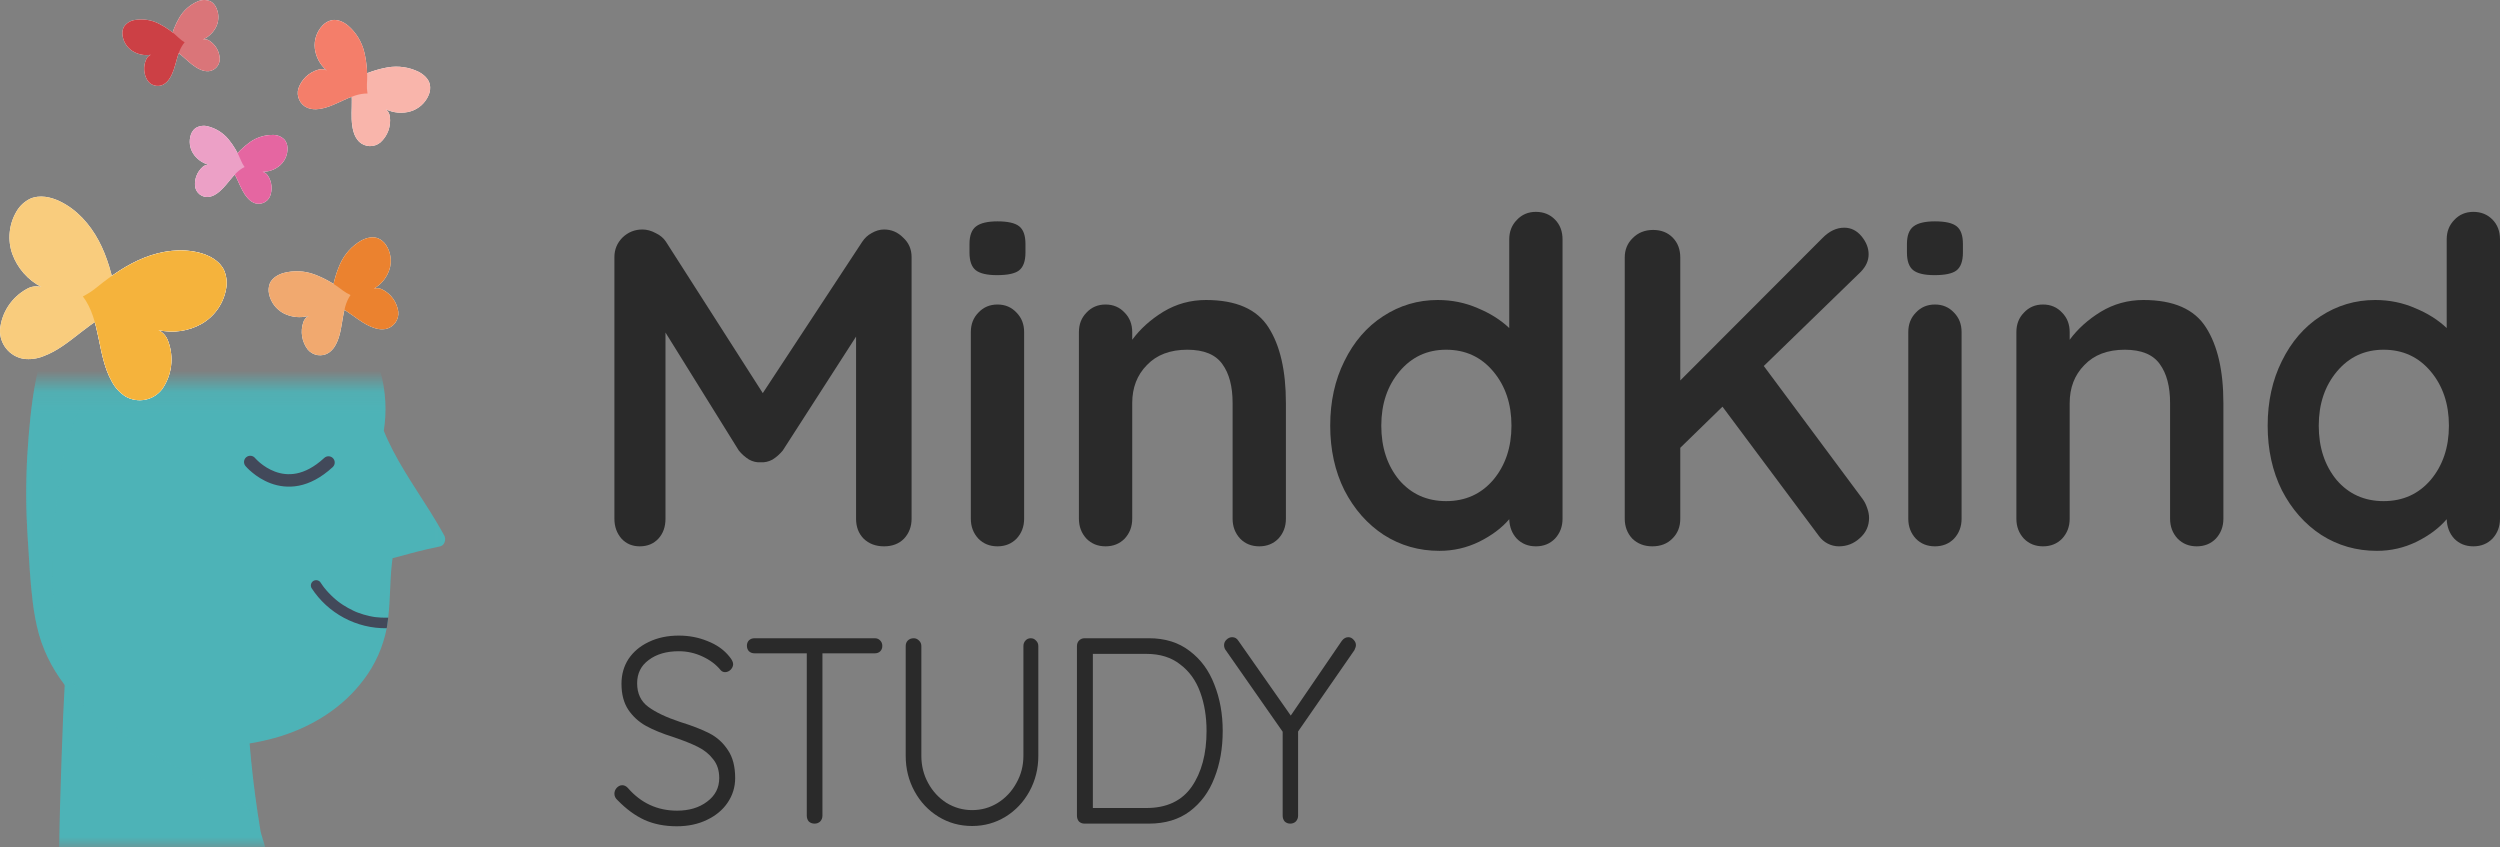 <svg width="118" height="40" viewBox="0 0 118 40" fill="none" xmlns="http://www.w3.org/2000/svg">
<rect x="0" y="0" width="118" height="40" fill="#808080" stroke="none"/>
<mask id="mask00" mask-type="alpha" maskUnits="userSpaceOnUse" x="0" y="18" width="22" height="22">
<path d="M0.061 18.088H21.973V40H0.061V18.088Z" fill="#C4C4C4"/>
</mask>
<g mask="url(#mask00)">
<path d="M2.794 39.991C2.807 38.718 2.863 37.094 2.904 35.821C2.947 34.447 3.008 33.073 3.085 31.7C3.128 30.929 3.177 30.158 3.23 29.387C3.231 29.378 3.233 29.368 3.237 29.359C3.237 29.359 3.237 29.358 3.237 29.357C3.239 29.35 3.242 29.343 3.246 29.336C3.25 29.328 3.255 29.321 3.26 29.314C3.275 29.294 3.297 29.279 3.322 29.273C3.346 29.266 3.373 29.269 3.396 29.279C3.4 29.281 3.404 29.283 3.408 29.285C3.415 29.289 3.422 29.293 3.429 29.297C3.816 29.516 4.204 29.735 4.591 29.954C5.476 30.455 6.36 30.956 7.245 31.456C8.173 31.982 9.101 32.507 10.028 33.031C10.551 33.328 11.074 33.623 11.597 33.919C11.612 33.928 11.628 33.935 11.641 33.944C11.739 34.012 11.714 34.175 11.721 34.281C11.757 34.834 11.803 35.386 11.857 35.938C11.967 37.042 12.114 38.142 12.299 39.238C12.321 39.372 12.485 39.839 12.509 39.973L2.794 39.991Z" fill="#4DB3B7"/>
<g style="mix-blend-mode:multiply" opacity="0.2">
<path d="M10.681 37.336C9.746 36.746 8.669 36.416 7.7 35.886C6.696 35.337 5.695 34.656 4.986 33.744C4.32 32.87 3.904 31.833 3.78 30.741C3.739 30.331 3.748 29.918 3.806 29.51C4.068 29.658 4.329 29.806 4.591 29.954C5.476 30.455 6.361 30.956 7.245 31.456C8.173 31.981 9.101 32.506 10.028 33.031C10.551 33.327 11.074 33.623 11.597 33.919C11.612 33.928 11.628 33.935 11.641 33.944C11.739 34.012 11.714 34.175 11.721 34.281C11.757 34.834 11.803 35.386 11.857 35.938C11.954 36.913 12.081 37.884 12.237 38.852C11.836 38.239 11.305 37.721 10.681 37.336Z" fill="#4DB3B7"/>
</g>
<path d="M20.757 25.794C20.008 25.943 19.268 26.145 18.531 26.346C18.53 26.356 18.528 26.366 18.526 26.376C18.522 26.407 18.517 26.438 18.513 26.468C18.512 26.475 18.511 26.479 18.511 26.483C18.51 26.488 18.509 26.495 18.508 26.503C18.491 26.652 18.475 26.802 18.463 26.951C18.442 27.228 18.429 27.505 18.417 27.782C18.398 28.241 18.376 28.698 18.324 29.153C18.31 29.28 18.292 29.407 18.272 29.533C18.266 29.573 18.259 29.613 18.252 29.653C18.081 30.537 17.709 31.37 17.163 32.086C16.189 33.386 14.79 34.264 13.251 34.749C11.716 35.218 10.097 35.35 8.506 35.135C7.729 35.04 6.965 34.861 6.226 34.601C5.324 34.286 4.495 33.789 3.792 33.142C3.06 32.449 2.482 31.609 2.095 30.678C1.696 29.726 1.559 28.677 1.464 27.657C1.416 27.14 1.384 26.623 1.353 26.106C1.317 25.535 1.276 24.964 1.256 24.391C1.213 23.121 1.245 21.849 1.352 20.583C1.452 19.389 1.588 18.179 1.91 17.022C2.195 15.998 2.632 14.99 3.383 14.22C4.671 12.9 6.566 12.415 8.347 12.254C9.485 12.149 10.632 12.216 11.749 12.455C12.923 12.699 14.049 13.135 15.081 13.747C16.016 14.301 16.794 15.086 17.338 16.027C17.843 16.928 18.134 17.934 18.188 18.966C18.211 19.422 18.187 19.88 18.116 20.331C18.177 20.486 18.216 20.579 18.293 20.747C18.371 20.917 18.454 21.086 18.541 21.254C18.715 21.589 18.902 21.917 19.098 22.24C19.49 22.89 19.913 23.521 20.315 24.165C20.542 24.529 20.762 24.897 20.969 25.273C21.071 25.461 20.989 25.749 20.757 25.794Z" fill="#4DB3B7"/>
<path d="M18.324 29.153C18.31 29.28 18.292 29.407 18.272 29.533C18.266 29.573 18.259 29.613 18.252 29.653C17.549 29.662 16.856 29.493 16.236 29.162C15.616 28.831 15.09 28.349 14.707 27.76C14.69 27.732 14.679 27.701 14.675 27.668C14.67 27.635 14.672 27.602 14.681 27.57C14.689 27.538 14.704 27.509 14.723 27.483C14.743 27.456 14.768 27.434 14.797 27.418C14.825 27.401 14.856 27.39 14.889 27.386C14.921 27.381 14.955 27.383 14.986 27.392C15.018 27.4 15.048 27.415 15.074 27.434C15.101 27.454 15.123 27.479 15.139 27.508C15.171 27.555 15.203 27.603 15.236 27.649C15.251 27.669 15.266 27.69 15.281 27.71C15.284 27.713 15.286 27.716 15.288 27.72C15.289 27.72 15.289 27.72 15.289 27.721L15.288 27.72C15.289 27.721 15.29 27.722 15.291 27.723C15.292 27.724 15.293 27.725 15.293 27.726C15.294 27.726 15.294 27.727 15.295 27.727C15.295 27.728 15.296 27.729 15.296 27.729L15.296 27.73V27.73C15.298 27.731 15.298 27.733 15.299 27.733L15.299 27.734L15.3 27.735C15.303 27.738 15.305 27.741 15.308 27.744C15.372 27.826 15.441 27.904 15.512 27.98C15.585 28.059 15.662 28.134 15.742 28.206C15.782 28.242 15.822 28.278 15.863 28.312C15.883 28.328 15.902 28.344 15.922 28.36C15.933 28.369 15.944 28.378 15.956 28.387C15.956 28.387 15.957 28.388 15.959 28.389H15.959C15.96 28.39 15.96 28.39 15.961 28.391L15.961 28.392H15.962L15.964 28.393L15.965 28.394L15.968 28.396L15.97 28.398L15.971 28.398C15.979 28.405 15.99 28.413 15.99 28.413C15.999 28.42 16.008 28.426 16.016 28.432C16.034 28.445 16.051 28.457 16.069 28.47C16.107 28.497 16.146 28.523 16.184 28.549C16.263 28.6 16.342 28.648 16.424 28.693C16.508 28.741 16.594 28.785 16.682 28.826C16.719 28.844 16.756 28.86 16.794 28.877H16.794C16.795 28.877 16.795 28.877 16.796 28.878C16.797 28.878 16.797 28.878 16.798 28.878C16.799 28.879 16.8 28.879 16.801 28.88C16.802 28.881 16.804 28.881 16.805 28.881C16.816 28.886 16.833 28.892 16.839 28.895C16.859 28.903 16.879 28.911 16.899 28.918C17.077 28.986 17.26 29.039 17.445 29.079C17.497 29.091 17.55 29.101 17.602 29.11C17.625 29.114 17.648 29.118 17.671 29.121C17.676 29.122 17.687 29.123 17.697 29.125C17.699 29.125 17.7 29.125 17.703 29.125L17.704 29.126H17.704C17.706 29.126 17.707 29.126 17.709 29.127C17.809 29.138 17.909 29.147 18.01 29.152C18.115 29.157 18.219 29.157 18.324 29.153Z" fill="#42495A"/>
<path fill-rule="evenodd" clip-rule="evenodd" d="M12.037 21.617C12.037 21.617 12.037 21.617 12.037 21.617C12.037 21.617 12.037 21.617 12.037 21.617L12.039 21.619C12.041 21.622 12.044 21.626 12.049 21.631C12.059 21.642 12.075 21.659 12.096 21.68C12.138 21.723 12.201 21.784 12.284 21.853C12.451 21.991 12.69 22.153 12.982 22.261C13.272 22.369 13.613 22.422 13.995 22.347C14.377 22.271 14.819 22.063 15.305 21.614C15.425 21.504 15.611 21.512 15.721 21.631C15.831 21.75 15.824 21.936 15.704 22.047C15.152 22.556 14.614 22.824 14.109 22.924C13.603 23.023 13.151 22.951 12.778 22.813C12.406 22.675 12.111 22.473 11.91 22.306C11.808 22.223 11.729 22.147 11.675 22.092C11.648 22.064 11.627 22.041 11.612 22.024C11.604 22.016 11.598 22.009 11.594 22.004L11.589 21.998L11.587 21.996L11.586 21.995L11.586 21.995C11.586 21.995 11.586 21.995 11.812 21.806L11.586 21.995C11.482 21.87 11.499 21.684 11.624 21.58C11.748 21.477 11.933 21.493 12.037 21.617Z" fill="#42495A"/>
<g style="mix-blend-mode:multiply" opacity="0.2">
<path d="M1.352 20.584C1.452 19.39 1.588 18.18 1.91 17.022C2.195 15.998 2.632 14.991 3.384 14.221C4.671 12.901 6.566 12.415 8.347 12.255C9.485 12.149 10.632 12.217 11.749 12.456C12.924 12.699 14.05 13.136 15.081 13.747C15.28 13.868 15.471 13.998 15.656 14.137C14.357 13.652 12.97 13.395 11.586 13.509C8.557 13.761 5.832 15.653 4.29 18.238C3.409 19.714 2.971 21.4 2.741 23.091C2.501 24.858 2.373 26.686 2.535 28.466C2.682 30.085 3.136 31.865 4.011 33.336C3.937 33.273 3.864 33.21 3.792 33.143C3.06 32.45 2.482 31.61 2.096 30.679C1.696 29.727 1.56 28.677 1.464 27.657C1.416 27.141 1.385 26.624 1.353 26.107C1.317 25.535 1.276 24.964 1.256 24.392C1.213 23.122 1.245 21.85 1.352 20.584Z" fill="#4DB3B7"/>
</g>
</g>
<g style="mix-blend-mode:multiply">
<path d="M18.22 11.565C18.128 11.424 17.997 11.314 17.843 11.248C17.588 11.148 17.295 11.223 17.053 11.352C16.613 11.604 16.264 11.99 16.056 12.453C15.851 12.913 15.718 13.403 15.661 13.904C15.64 14.052 15.604 14.198 15.552 14.339C16.348 14.481 16.902 15.238 17.673 15.482C17.845 15.543 18.029 15.559 18.209 15.528C18.39 15.488 18.55 15.383 18.659 15.233C18.768 15.084 18.818 14.899 18.801 14.715C18.77 14.491 18.684 14.279 18.552 14.095C18.42 13.912 18.246 13.764 18.044 13.663C17.984 13.631 17.918 13.611 17.85 13.604C17.783 13.597 17.714 13.604 17.649 13.624C17.999 13.422 18.262 13.097 18.385 12.712C18.444 12.521 18.46 12.318 18.431 12.12C18.403 11.921 18.331 11.732 18.22 11.565Z" fill="white"/>
</g>
<g style="mix-blend-mode:multiply">
<path d="M12.697 13.869C12.661 13.705 12.675 13.534 12.736 13.378C12.845 13.127 13.104 12.971 13.366 12.89C13.855 12.755 14.375 12.778 14.85 12.956C15.321 13.135 15.763 13.384 16.159 13.696C16.279 13.786 16.409 13.863 16.545 13.925C16.086 14.591 16.234 15.517 15.865 16.236C15.787 16.401 15.669 16.544 15.521 16.649C15.365 16.75 15.178 16.789 14.995 16.762C14.812 16.734 14.645 16.64 14.526 16.498C14.389 16.319 14.298 16.108 14.261 15.886C14.224 15.663 14.241 15.434 14.312 15.22C14.331 15.155 14.363 15.094 14.406 15.041C14.448 14.988 14.501 14.944 14.561 14.912C14.171 15.018 13.756 14.976 13.396 14.793C13.218 14.7 13.063 14.569 12.942 14.41C12.822 14.25 12.738 14.065 12.697 13.869Z" fill="white"/>
</g>
<g style="mix-blend-mode:multiply">
<path d="M18.22 11.565C18.128 11.424 17.997 11.314 17.843 11.248C17.588 11.148 17.295 11.223 17.053 11.352C16.613 11.604 16.264 11.99 16.056 12.453C15.851 12.913 15.718 13.403 15.661 13.904C15.64 14.052 15.604 14.198 15.552 14.339C16.348 14.481 16.902 15.238 17.673 15.482C17.845 15.543 18.029 15.559 18.209 15.528C18.39 15.488 18.55 15.383 18.659 15.233C18.768 15.084 18.818 14.899 18.801 14.715C18.77 14.491 18.684 14.279 18.552 14.095C18.42 13.912 18.246 13.764 18.044 13.663C17.984 13.631 17.918 13.611 17.85 13.604C17.783 13.597 17.714 13.604 17.649 13.624C17.999 13.422 18.262 13.097 18.385 12.712C18.444 12.521 18.46 12.318 18.431 12.12C18.403 11.921 18.331 11.732 18.22 11.565Z" fill="#EB822F"/>
</g>
<g style="mix-blend-mode:multiply">
<path d="M12.697 13.869C12.661 13.705 12.675 13.534 12.736 13.378C12.845 13.127 13.104 12.971 13.366 12.89C13.855 12.755 14.375 12.778 14.85 12.956C15.321 13.135 15.763 13.384 16.159 13.696C16.279 13.786 16.409 13.863 16.545 13.925C16.086 14.591 16.234 15.517 15.865 16.236C15.787 16.401 15.669 16.544 15.521 16.649C15.365 16.75 15.178 16.789 14.995 16.762C14.812 16.734 14.645 16.64 14.526 16.498C14.389 16.319 14.298 16.108 14.261 15.886C14.224 15.663 14.241 15.434 14.312 15.22C14.331 15.155 14.363 15.094 14.406 15.041C14.448 14.988 14.501 14.944 14.561 14.912C14.171 15.018 13.756 14.976 13.396 14.793C13.218 14.7 13.063 14.569 12.942 14.41C12.822 14.25 12.738 14.065 12.697 13.869Z" fill="#F1A96F"/>
</g>
<g style="mix-blend-mode:multiply">
<path d="M20.237 4.475C20.302 4.321 20.32 4.151 20.288 3.986C20.228 3.718 20.001 3.518 19.759 3.39C19.303 3.167 18.788 3.094 18.289 3.182C17.792 3.271 17.312 3.434 16.865 3.668C16.731 3.734 16.59 3.786 16.444 3.822C16.773 4.561 16.457 5.444 16.686 6.219C16.733 6.396 16.823 6.557 16.949 6.688C17.084 6.816 17.26 6.889 17.445 6.896C17.63 6.902 17.811 6.84 17.954 6.723C18.122 6.572 18.25 6.382 18.328 6.17C18.406 5.958 18.43 5.73 18.4 5.506C18.394 5.438 18.373 5.373 18.341 5.313C18.309 5.253 18.265 5.2 18.212 5.157C18.576 5.334 18.992 5.369 19.379 5.255C19.571 5.197 19.747 5.097 19.896 4.962C20.044 4.827 20.16 4.661 20.237 4.475Z" fill="white"/>
</g>
<g style="mix-blend-mode:multiply">
<path d="M15.232 1.194C15.348 1.073 15.497 0.988 15.661 0.952C15.93 0.901 16.204 1.028 16.418 1.2C16.805 1.529 17.076 1.972 17.195 2.465C17.312 2.956 17.353 3.461 17.317 3.964C17.31 4.114 17.319 4.264 17.344 4.412C16.535 4.405 15.851 5.047 15.048 5.145C14.868 5.173 14.684 5.155 14.513 5.091C14.343 5.018 14.205 4.886 14.126 4.719C14.046 4.552 14.03 4.361 14.081 4.183C14.153 3.969 14.276 3.776 14.439 3.62C14.603 3.464 14.802 3.351 15.019 3.289C15.084 3.268 15.152 3.261 15.22 3.266C15.288 3.272 15.354 3.291 15.414 3.323C15.107 3.06 14.909 2.692 14.859 2.291C14.836 2.092 14.858 1.89 14.922 1.701C14.987 1.511 15.093 1.338 15.232 1.194Z" fill="white"/>
</g>
<g style="mix-blend-mode:multiply">
<path d="M20.239 4.476C20.304 4.322 20.322 4.152 20.29 3.987C20.23 3.72 20.003 3.519 19.761 3.391C19.305 3.168 18.79 3.095 18.291 3.183C17.794 3.272 17.314 3.435 16.867 3.669C16.733 3.735 16.592 3.787 16.446 3.823C16.775 4.562 16.459 5.445 16.689 6.22C16.735 6.397 16.825 6.558 16.951 6.69C17.086 6.817 17.262 6.89 17.448 6.897C17.633 6.903 17.814 6.842 17.956 6.724C18.124 6.573 18.252 6.383 18.33 6.171C18.408 5.959 18.433 5.731 18.402 5.507C18.396 5.439 18.375 5.374 18.343 5.314C18.311 5.254 18.267 5.201 18.214 5.158C18.578 5.335 18.994 5.37 19.381 5.256C19.573 5.198 19.75 5.098 19.898 4.963C20.046 4.828 20.163 4.662 20.239 4.476Z" fill="#F9B5AB"/>
</g>
<g style="mix-blend-mode:multiply">
<path d="M15.234 1.195C15.35 1.074 15.499 0.989 15.663 0.953C15.932 0.902 16.206 1.029 16.421 1.201C16.807 1.53 17.079 1.973 17.197 2.466C17.314 2.957 17.355 3.462 17.319 3.965C17.312 4.115 17.321 4.265 17.346 4.413C16.537 4.406 15.853 5.048 15.051 5.146C14.87 5.174 14.686 5.156 14.515 5.092C14.345 5.019 14.207 4.887 14.128 4.72C14.048 4.553 14.032 4.362 14.083 4.184C14.155 3.97 14.278 3.777 14.442 3.621C14.605 3.465 14.804 3.352 15.021 3.29C15.086 3.269 15.154 3.262 15.222 3.267C15.29 3.273 15.356 3.292 15.416 3.324C15.109 3.061 14.911 2.693 14.861 2.292C14.838 2.093 14.86 1.891 14.924 1.702C14.989 1.512 15.095 1.339 15.234 1.195Z" fill="#F47E6A"/>
</g>
<g style="mix-blend-mode:multiply">
<path d="M13.569 6.961C13.563 6.832 13.518 6.709 13.441 6.605C13.369 6.528 13.281 6.467 13.184 6.426C13.086 6.386 12.981 6.366 12.876 6.369C12.486 6.367 12.105 6.489 11.788 6.716C11.474 6.944 11.197 7.217 10.965 7.528C10.894 7.619 10.814 7.702 10.725 7.776C11.2 8.178 11.275 8.894 11.694 9.355C11.784 9.461 11.901 9.543 12.033 9.592C12.168 9.635 12.315 9.627 12.445 9.569C12.575 9.512 12.68 9.409 12.74 9.28C12.805 9.119 12.831 8.945 12.814 8.772C12.797 8.599 12.738 8.433 12.642 8.288C12.615 8.244 12.579 8.205 12.537 8.174C12.494 8.144 12.446 8.122 12.395 8.11C12.706 8.111 13.006 7.996 13.236 7.788C13.349 7.683 13.438 7.555 13.496 7.412C13.553 7.269 13.578 7.115 13.569 6.961Z" fill="white"/>
</g>
<g style="mix-blend-mode:multiply">
<path d="M9.008 6.361C9.048 6.238 9.123 6.13 9.224 6.05C9.313 5.994 9.414 5.958 9.519 5.944C9.623 5.93 9.73 5.938 9.831 5.969C10.209 6.068 10.545 6.283 10.792 6.585C11.036 6.886 11.234 7.222 11.377 7.583C11.422 7.689 11.478 7.79 11.545 7.884C10.983 8.149 10.724 8.822 10.201 9.158C10.085 9.238 9.952 9.286 9.812 9.3C9.67 9.306 9.53 9.26 9.419 9.171C9.308 9.082 9.234 8.955 9.21 8.815C9.188 8.643 9.208 8.468 9.27 8.306C9.331 8.143 9.431 7.998 9.56 7.883C9.598 7.847 9.643 7.819 9.692 7.8C9.741 7.781 9.793 7.773 9.845 7.774C9.545 7.695 9.285 7.506 9.116 7.246C9.034 7.115 8.981 6.968 8.963 6.815C8.944 6.662 8.96 6.507 9.008 6.361Z" fill="white"/>
</g>
<g style="mix-blend-mode:multiply">
<path d="M13.569 6.961C13.563 6.832 13.518 6.709 13.441 6.605C13.369 6.528 13.281 6.467 13.184 6.426C13.086 6.386 12.981 6.366 12.876 6.369C12.486 6.367 12.105 6.489 11.788 6.716C11.474 6.944 11.197 7.217 10.965 7.528C10.894 7.619 10.814 7.702 10.725 7.776C11.2 8.178 11.275 8.894 11.694 9.355C11.784 9.461 11.901 9.543 12.033 9.592C12.168 9.635 12.315 9.627 12.445 9.569C12.575 9.512 12.68 9.409 12.74 9.28C12.805 9.119 12.831 8.945 12.814 8.772C12.797 8.599 12.738 8.433 12.642 8.288C12.615 8.244 12.579 8.205 12.537 8.174C12.494 8.144 12.446 8.122 12.395 8.11C12.706 8.111 13.006 7.996 13.236 7.788C13.349 7.683 13.438 7.555 13.496 7.412C13.553 7.269 13.578 7.115 13.569 6.961Z" fill="#E566A1"/>
</g>
<g style="mix-blend-mode:multiply">
<path d="M9.008 6.361C9.048 6.238 9.123 6.13 9.224 6.05C9.313 5.994 9.414 5.958 9.519 5.944C9.623 5.93 9.73 5.938 9.831 5.969C10.209 6.068 10.545 6.283 10.792 6.585C11.036 6.886 11.234 7.222 11.377 7.583C11.422 7.689 11.478 7.79 11.545 7.884C10.983 8.149 10.724 8.822 10.201 9.158C10.085 9.238 9.952 9.286 9.812 9.3C9.67 9.306 9.53 9.26 9.419 9.171C9.308 9.082 9.234 8.955 9.21 8.815C9.188 8.643 9.208 8.468 9.27 8.306C9.331 8.143 9.431 7.998 9.56 7.883C9.598 7.847 9.643 7.819 9.692 7.8C9.741 7.781 9.793 7.773 9.845 7.774C9.545 7.695 9.285 7.506 9.116 7.246C9.034 7.115 8.981 6.968 8.963 6.815C8.944 6.662 8.96 6.507 9.008 6.361Z" fill="#ECA0C6"/>
</g>
<path d="M10.192 0.333C10.134 0.218 10.043 0.122 9.931 0.059C9.833 0.018 9.728 -0.002 9.623 0C9.517 0.003 9.413 0.027 9.318 0.073C8.96 0.229 8.662 0.495 8.465 0.831C8.27 1.166 8.127 1.529 8.041 1.907C8.014 2.019 7.974 2.128 7.922 2.231C8.519 2.406 8.879 3.03 9.448 3.281C9.574 3.342 9.714 3.369 9.854 3.361C9.996 3.345 10.126 3.278 10.222 3.173C10.318 3.067 10.372 2.931 10.374 2.788C10.369 2.615 10.321 2.445 10.236 2.294C10.15 2.143 10.029 2.016 9.883 1.922C9.84 1.892 9.791 1.871 9.74 1.86C9.689 1.85 9.636 1.849 9.584 1.859C9.869 1.734 10.096 1.507 10.223 1.223C10.284 1.082 10.312 0.929 10.307 0.775C10.302 0.621 10.262 0.47 10.192 0.333Z" fill="white"/>
<path d="M5.779 1.634C5.766 1.506 5.79 1.377 5.85 1.263C5.909 1.175 5.987 1.101 6.077 1.046C6.167 0.991 6.268 0.955 6.372 0.942C6.757 0.879 7.152 0.94 7.5 1.116C7.846 1.291 8.163 1.519 8.44 1.79C8.524 1.869 8.616 1.938 8.716 1.997C8.309 2.468 8.345 3.188 8.004 3.707C7.931 3.827 7.828 3.925 7.706 3.994C7.579 4.058 7.433 4.073 7.295 4.036C7.157 4 7.038 3.914 6.959 3.796C6.869 3.647 6.817 3.479 6.807 3.306C6.797 3.132 6.829 2.959 6.901 2.801C6.921 2.753 6.951 2.709 6.988 2.672C7.025 2.635 7.069 2.606 7.117 2.586C6.811 2.636 6.497 2.569 6.237 2.399C6.109 2.313 6.001 2.2 5.922 2.068C5.843 1.936 5.794 1.788 5.779 1.634Z" fill="white"/>
<g style="mix-blend-mode:multiply">
<path d="M10.192 0.333C10.134 0.218 10.043 0.122 9.931 0.059C9.833 0.018 9.728 -0.002 9.623 0C9.517 0.003 9.413 0.027 9.318 0.073C8.96 0.229 8.662 0.495 8.465 0.831C8.27 1.166 8.127 1.529 8.041 1.907C8.014 2.019 7.974 2.128 7.922 2.231C8.519 2.406 8.879 3.03 9.448 3.281C9.574 3.342 9.714 3.369 9.854 3.361C9.996 3.345 10.126 3.278 10.222 3.173C10.318 3.067 10.372 2.931 10.374 2.788C10.369 2.615 10.321 2.445 10.236 2.294C10.15 2.143 10.029 2.016 9.883 1.922C9.84 1.892 9.791 1.871 9.74 1.86C9.689 1.85 9.636 1.849 9.584 1.859C9.869 1.734 10.096 1.507 10.223 1.223C10.284 1.082 10.312 0.929 10.307 0.775C10.302 0.621 10.262 0.47 10.192 0.333Z" fill="#DA7579"/>
</g>
<g style="mix-blend-mode:multiply">
<path d="M5.779 1.634C5.766 1.506 5.79 1.377 5.85 1.263C5.909 1.175 5.987 1.101 6.077 1.046C6.167 0.991 6.268 0.955 6.372 0.942C6.757 0.879 7.152 0.94 7.5 1.116C7.846 1.291 8.163 1.519 8.44 1.79C8.524 1.869 8.616 1.938 8.716 1.997C8.309 2.468 8.345 3.188 8.004 3.707C7.931 3.827 7.828 3.925 7.706 3.994C7.579 4.058 7.433 4.073 7.295 4.036C7.157 4 7.038 3.914 6.959 3.796C6.869 3.647 6.817 3.479 6.807 3.306C6.797 3.132 6.829 2.959 6.901 2.801C6.921 2.753 6.951 2.709 6.988 2.672C7.025 2.635 7.069 2.606 7.117 2.586C6.811 2.636 6.497 2.569 6.237 2.399C6.109 2.313 6.001 2.2 5.922 2.068C5.843 1.936 5.794 1.788 5.779 1.634Z" fill="#CC4045"/>
</g>
<g style="mix-blend-mode:multiply">
<path d="M10.675 13.605C10.725 13.314 10.688 13.015 10.569 12.745C10.358 12.31 9.891 12.056 9.424 11.933C8.567 11.707 7.643 11.834 6.819 12.16C5.995 12.486 5.259 13 4.571 13.559C4.367 13.726 4.145 13.871 3.909 13.99C4.767 15.127 4.575 16.767 5.277 18.006C5.426 18.29 5.646 18.531 5.915 18.707C6.196 18.871 6.528 18.927 6.848 18.865C7.168 18.802 7.454 18.625 7.652 18.366C7.88 18.04 8.024 17.664 8.073 17.269C8.122 16.875 8.074 16.474 7.934 16.102C7.895 15.989 7.835 15.884 7.756 15.794C7.676 15.704 7.58 15.631 7.472 15.579C8.166 15.737 8.894 15.632 9.514 15.283C9.819 15.107 10.082 14.865 10.283 14.575C10.483 14.284 10.617 13.953 10.675 13.605Z" fill="white"/>
</g>
<path d="M0.789 9.965C0.94 9.711 1.162 9.507 1.428 9.379C1.87 9.185 2.391 9.294 2.826 9.503C3.625 9.887 4.245 10.583 4.661 11.365C5.077 12.148 5.304 13.017 5.465 13.888C5.512 14.148 5.587 14.402 5.689 14.646C4.299 14.955 3.381 16.328 2.043 16.815C1.745 16.935 1.422 16.976 1.104 16.935C0.783 16.878 0.494 16.706 0.291 16.45C0.088 16.195 -0.015 15.875 0.002 15.549C0.04 15.153 0.174 14.773 0.393 14.441C0.611 14.109 0.908 13.835 1.256 13.643C1.359 13.582 1.473 13.541 1.591 13.524C1.71 13.507 1.831 13.514 1.947 13.544C1.316 13.215 0.83 12.663 0.584 11.995C0.466 11.663 0.423 11.308 0.459 10.957C0.494 10.606 0.607 10.267 0.789 9.965Z" fill="white"/>
<path d="M10.677 13.606C10.727 13.315 10.691 13.016 10.571 12.746C10.36 12.311 9.893 12.057 9.426 11.934C8.569 11.708 7.646 11.835 6.822 12.161C5.997 12.487 5.261 13.001 4.573 13.559C4.369 13.727 4.147 13.872 3.912 13.991C4.769 15.128 4.577 16.768 5.279 18.007C5.429 18.291 5.648 18.532 5.917 18.708C6.198 18.872 6.53 18.928 6.85 18.866C7.17 18.803 7.456 18.626 7.654 18.367C7.882 18.041 8.026 17.665 8.075 17.27C8.124 16.876 8.077 16.475 7.936 16.103C7.898 15.99 7.837 15.885 7.758 15.795C7.679 15.705 7.582 15.632 7.475 15.58C8.168 15.738 8.896 15.633 9.516 15.284C9.822 15.108 10.084 14.866 10.285 14.575C10.486 14.285 10.62 13.954 10.677 13.606Z" fill="white"/>
<g style="mix-blend-mode:multiply">
<path d="M0.789 9.965C0.94 9.711 1.162 9.507 1.428 9.379C1.87 9.185 2.391 9.294 2.826 9.503C3.625 9.887 4.245 10.583 4.661 11.365C5.077 12.148 5.304 13.017 5.465 13.888C5.512 14.148 5.587 14.402 5.689 14.646C4.299 14.955 3.381 16.328 2.043 16.815C1.745 16.935 1.422 16.976 1.104 16.935C0.783 16.878 0.494 16.706 0.291 16.45C0.088 16.195 -0.015 15.875 0.002 15.549C0.04 15.153 0.174 14.773 0.393 14.441C0.611 14.109 0.908 13.835 1.256 13.643C1.359 13.582 1.473 13.541 1.591 13.524C1.71 13.507 1.831 13.514 1.947 13.544C1.316 13.215 0.83 12.663 0.584 11.995C0.466 11.663 0.423 11.308 0.459 10.957C0.494 10.606 0.607 10.267 0.789 9.965Z" fill="#F9CC7D"/>
</g>
<g style="mix-blend-mode:multiply">
<path d="M10.677 13.606C10.727 13.315 10.691 13.016 10.571 12.746C10.36 12.311 9.893 12.057 9.426 11.934C8.569 11.708 7.646 11.835 6.822 12.161C5.997 12.487 5.261 13.001 4.573 13.559C4.369 13.727 4.147 13.872 3.912 13.991C4.769 15.128 4.577 16.768 5.279 18.007C5.429 18.291 5.648 18.532 5.917 18.708C6.198 18.872 6.53 18.928 6.85 18.866C7.17 18.803 7.456 18.626 7.654 18.367C7.882 18.041 8.026 17.665 8.075 17.27C8.124 16.876 8.077 16.475 7.936 16.103C7.898 15.99 7.837 15.885 7.758 15.795C7.679 15.705 7.582 15.632 7.475 15.58C8.168 15.738 8.896 15.633 9.516 15.284C9.822 15.108 10.084 14.866 10.285 14.575C10.486 14.285 10.62 13.954 10.677 13.606Z" fill="#F5B33C"/>
</g>
<path d="M41.727 10.832C42.077 10.832 42.377 10.96 42.629 11.216C42.894 11.458 43.027 11.764 43.027 12.133V24.485C43.027 24.855 42.908 25.168 42.671 25.424C42.433 25.666 42.118 25.787 41.727 25.787C41.336 25.787 41.014 25.666 40.763 25.424C40.525 25.182 40.406 24.869 40.406 24.485V15.888L36.947 21.264C36.807 21.435 36.646 21.577 36.464 21.691C36.283 21.79 36.094 21.833 35.898 21.819C35.717 21.833 35.535 21.79 35.353 21.691C35.171 21.577 35.011 21.435 34.871 21.264L31.411 15.696V24.485C31.411 24.869 31.299 25.182 31.076 25.424C30.852 25.666 30.559 25.787 30.195 25.787C29.846 25.787 29.559 25.666 29.335 25.424C29.112 25.168 29 24.855 29 24.485V12.133C29 11.778 29.126 11.472 29.377 11.216C29.643 10.96 29.957 10.832 30.321 10.832C30.531 10.832 30.74 10.889 30.95 11.003C31.16 11.102 31.32 11.237 31.432 11.408L36.003 18.555L40.7 11.408C40.812 11.237 40.958 11.102 41.14 11.003C41.336 10.889 41.531 10.832 41.727 10.832Z" fill="#2A2A2A"/>
<path d="M48.339 24.485C48.339 24.855 48.22 25.168 47.982 25.424C47.745 25.666 47.444 25.787 47.081 25.787C46.717 25.787 46.417 25.666 46.179 25.424C45.942 25.168 45.823 24.855 45.823 24.485V15.675C45.823 15.305 45.942 14.999 46.179 14.757C46.417 14.501 46.717 14.373 47.081 14.373C47.444 14.373 47.745 14.501 47.982 14.757C48.22 14.999 48.339 15.305 48.339 15.675V24.485ZM47.06 12.987C46.585 12.987 46.249 12.908 46.053 12.752C45.858 12.596 45.76 12.318 45.76 11.92V11.515C45.76 11.116 45.865 10.839 46.074 10.683C46.284 10.526 46.62 10.448 47.081 10.448C47.57 10.448 47.913 10.526 48.108 10.683C48.304 10.839 48.402 11.116 48.402 11.515V11.92C48.402 12.332 48.297 12.617 48.087 12.773C47.892 12.916 47.549 12.987 47.06 12.987Z" fill="#2A2A2A"/>
<path d="M56.921 14.16C58.347 14.16 59.333 14.594 59.878 15.461C60.423 16.315 60.695 17.502 60.695 19.024V24.485C60.695 24.855 60.577 25.168 60.339 25.424C60.101 25.666 59.801 25.787 59.437 25.787C59.074 25.787 58.773 25.666 58.536 25.424C58.298 25.168 58.179 24.855 58.179 24.485V19.024C58.179 18.242 58.019 17.63 57.697 17.189C57.376 16.734 56.824 16.507 56.041 16.507C55.23 16.507 54.594 16.748 54.133 17.232C53.671 17.701 53.441 18.299 53.441 19.024V24.485C53.441 24.855 53.322 25.168 53.084 25.424C52.847 25.666 52.546 25.787 52.183 25.787C51.819 25.787 51.519 25.666 51.281 25.424C51.044 25.168 50.925 24.855 50.925 24.485V15.675C50.925 15.305 51.044 14.999 51.281 14.757C51.519 14.501 51.819 14.373 52.183 14.373C52.546 14.373 52.847 14.501 53.084 14.757C53.322 14.999 53.441 15.305 53.441 15.675V16.037C53.818 15.525 54.307 15.084 54.908 14.715C55.523 14.345 56.194 14.16 56.921 14.16Z" fill="#2A2A2A"/>
<path d="M72.494 10C72.857 10 73.158 10.121 73.395 10.363C73.633 10.604 73.752 10.917 73.752 11.301V24.485C73.752 24.855 73.633 25.168 73.395 25.424C73.158 25.666 72.857 25.787 72.494 25.787C72.13 25.787 71.83 25.666 71.592 25.424C71.368 25.182 71.25 24.876 71.236 24.507C70.886 24.919 70.411 25.275 69.81 25.573C69.223 25.858 68.601 26 67.944 26C66.979 26 66.106 25.751 65.323 25.253C64.54 24.741 63.918 24.037 63.457 23.141C63.01 22.245 62.786 21.228 62.786 20.091C62.786 18.953 63.01 17.936 63.457 17.04C63.904 16.13 64.512 15.426 65.281 14.928C66.064 14.416 66.923 14.16 67.86 14.16C68.531 14.16 69.16 14.288 69.747 14.544C70.334 14.786 70.83 15.099 71.236 15.483V11.301C71.236 10.932 71.355 10.626 71.592 10.384C71.83 10.128 72.13 10 72.494 10ZM68.258 23.653C69.167 23.653 69.908 23.319 70.481 22.651C71.054 21.968 71.341 21.115 71.341 20.091C71.341 19.067 71.054 18.213 70.481 17.531C69.908 16.848 69.167 16.507 68.258 16.507C67.364 16.507 66.63 16.848 66.057 17.531C65.484 18.213 65.197 19.067 65.197 20.091C65.197 21.115 65.477 21.968 66.036 22.651C66.609 23.319 67.35 23.653 68.258 23.653Z" fill="#2A2A2A"/>
<path d="M87.927 23.568C88.01 23.682 88.08 23.824 88.136 23.995C88.192 24.151 88.22 24.3 88.22 24.443C88.22 24.827 88.073 25.147 87.78 25.403C87.5 25.659 87.172 25.787 86.794 25.787C86.613 25.787 86.438 25.744 86.27 25.659C86.103 25.573 85.963 25.452 85.851 25.296L81.301 19.195L79.309 21.136V24.485C79.309 24.869 79.183 25.182 78.932 25.424C78.694 25.666 78.379 25.787 77.988 25.787C77.611 25.787 77.296 25.666 77.045 25.424C76.807 25.168 76.688 24.855 76.688 24.485V12.155C76.688 11.785 76.814 11.479 77.066 11.237C77.317 10.981 77.639 10.853 78.03 10.853C78.407 10.853 78.715 10.974 78.953 11.216C79.19 11.458 79.309 11.771 79.309 12.155V17.957L86.019 11.237C86.34 10.91 86.683 10.747 87.046 10.747C87.368 10.747 87.64 10.882 87.864 11.152C88.087 11.422 88.199 11.707 88.199 12.005C88.199 12.304 88.073 12.581 87.822 12.837L83.251 17.275L87.927 23.568Z" fill="#2A2A2A"/>
<path d="M92.587 24.485C92.587 24.855 92.468 25.168 92.231 25.424C91.993 25.666 91.692 25.787 91.329 25.787C90.966 25.787 90.665 25.666 90.427 25.424C90.19 25.168 90.071 24.855 90.071 24.485V15.675C90.071 15.305 90.19 14.999 90.427 14.757C90.665 14.501 90.966 14.373 91.329 14.373C91.692 14.373 91.993 14.501 92.231 14.757C92.468 14.999 92.587 15.305 92.587 15.675V24.485ZM91.308 12.987C90.833 12.987 90.497 12.908 90.302 12.752C90.106 12.596 90.008 12.318 90.008 11.92V11.515C90.008 11.116 90.113 10.839 90.323 10.683C90.532 10.526 90.868 10.448 91.329 10.448C91.818 10.448 92.161 10.526 92.356 10.683C92.552 10.839 92.65 11.116 92.65 11.515V11.92C92.65 12.332 92.545 12.617 92.335 12.773C92.14 12.916 91.797 12.987 91.308 12.987Z" fill="#2A2A2A"/>
<path d="M101.17 14.16C102.595 14.16 103.581 14.594 104.126 15.461C104.671 16.315 104.944 17.502 104.944 19.024V24.485C104.944 24.855 104.825 25.168 104.587 25.424C104.35 25.666 104.049 25.787 103.686 25.787C103.322 25.787 103.022 25.666 102.784 25.424C102.546 25.168 102.428 24.855 102.428 24.485V19.024C102.428 18.242 102.267 17.63 101.945 17.189C101.624 16.734 101.072 16.507 100.289 16.507C99.478 16.507 98.842 16.748 98.381 17.232C97.92 17.701 97.689 18.299 97.689 19.024V24.485C97.689 24.855 97.57 25.168 97.332 25.424C97.095 25.666 96.794 25.787 96.431 25.787C96.067 25.787 95.767 25.666 95.529 25.424C95.292 25.168 95.173 24.855 95.173 24.485V15.675C95.173 15.305 95.292 14.999 95.529 14.757C95.767 14.501 96.067 14.373 96.431 14.373C96.794 14.373 97.095 14.501 97.332 14.757C97.57 14.999 97.689 15.305 97.689 15.675V16.037C98.066 15.525 98.556 15.084 99.157 14.715C99.772 14.345 100.443 14.16 101.17 14.16Z" fill="#2A2A2A"/>
<path d="M116.742 10C117.105 10 117.406 10.121 117.644 10.363C117.881 10.604 118 10.917 118 11.301V24.485C118 24.855 117.881 25.168 117.644 25.424C117.406 25.666 117.105 25.787 116.742 25.787C116.379 25.787 116.078 25.666 115.84 25.424C115.617 25.182 115.498 24.876 115.484 24.507C115.134 24.919 114.659 25.275 114.058 25.573C113.471 25.858 112.849 26 112.192 26C111.228 26 110.354 25.751 109.571 25.253C108.788 24.741 108.166 24.037 107.705 23.141C107.258 22.245 107.034 21.228 107.034 20.091C107.034 18.953 107.258 17.936 107.705 17.04C108.152 16.13 108.76 15.426 109.529 14.928C110.312 14.416 111.172 14.16 112.108 14.16C112.779 14.16 113.408 14.288 113.995 14.544C114.582 14.786 115.079 15.099 115.484 15.483V11.301C115.484 10.932 115.603 10.626 115.84 10.384C116.078 10.128 116.379 10 116.742 10ZM112.507 23.653C113.415 23.653 114.156 23.319 114.729 22.651C115.302 21.968 115.589 21.115 115.589 20.091C115.589 19.067 115.302 18.213 114.729 17.531C114.156 16.848 113.415 16.507 112.507 16.507C111.612 16.507 110.878 16.848 110.305 17.531C109.732 18.213 109.445 19.067 109.445 20.091C109.445 21.115 109.725 21.968 110.284 22.651C110.857 23.319 111.598 23.653 112.507 23.653Z" fill="#2A2A2A"/>
<path d="M31.945 39C31.373 39 30.864 38.9 30.419 38.7C29.982 38.5 29.556 38.188 29.143 37.763C29.048 37.679 29 37.579 29 37.462C29 37.362 29.036 37.271 29.107 37.188C29.187 37.104 29.274 37.062 29.37 37.062C29.465 37.062 29.552 37.104 29.632 37.188C30.252 37.904 31.027 38.263 31.957 38.263C32.529 38.263 33.002 38.121 33.376 37.837C33.758 37.554 33.948 37.183 33.948 36.725C33.948 36.367 33.853 36.071 33.662 35.837C33.479 35.596 33.237 35.4 32.935 35.25C32.633 35.1 32.247 34.946 31.778 34.788C31.27 34.629 30.84 34.454 30.491 34.263C30.149 34.071 29.87 33.817 29.656 33.5C29.441 33.175 29.334 32.767 29.334 32.275C29.334 31.833 29.445 31.442 29.668 31.1C29.898 30.758 30.216 30.492 30.622 30.3C31.035 30.1 31.508 30 32.041 30C32.526 30 32.979 30.087 33.4 30.262C33.829 30.429 34.171 30.671 34.425 30.988C34.545 31.129 34.604 31.25 34.604 31.35C34.604 31.442 34.564 31.529 34.485 31.613C34.405 31.688 34.318 31.725 34.223 31.725C34.143 31.725 34.076 31.696 34.02 31.637C33.805 31.371 33.519 31.154 33.161 30.988C32.804 30.821 32.43 30.738 32.041 30.738C31.46 30.738 30.987 30.875 30.622 31.15C30.256 31.417 30.073 31.783 30.073 32.25C30.073 32.733 30.248 33.104 30.598 33.362C30.948 33.621 31.448 33.858 32.1 34.075C32.665 34.25 33.126 34.429 33.483 34.612C33.841 34.796 34.131 35.058 34.354 35.4C34.584 35.733 34.7 36.175 34.7 36.725C34.7 37.15 34.58 37.538 34.342 37.888C34.111 38.229 33.785 38.5 33.364 38.7C32.951 38.9 32.478 39 31.945 39Z" fill="#2A2A2A"/>
<path d="M41.288 30.125C41.391 30.125 41.474 30.158 41.538 30.225C41.61 30.292 41.645 30.379 41.645 30.488C41.645 30.596 41.61 30.683 41.538 30.75C41.474 30.808 41.391 30.837 41.288 30.837H38.819V38.5C38.819 38.608 38.784 38.7 38.712 38.775C38.641 38.842 38.553 38.875 38.45 38.875C38.339 38.875 38.247 38.842 38.176 38.775C38.112 38.7 38.08 38.608 38.08 38.5V30.837H35.612C35.509 30.837 35.421 30.804 35.35 30.738C35.286 30.671 35.254 30.583 35.254 30.475C35.254 30.375 35.286 30.292 35.35 30.225C35.421 30.158 35.509 30.125 35.612 30.125H41.288Z" fill="#2A2A2A"/>
<path d="M48.651 30.125C48.754 30.125 48.838 30.163 48.901 30.238C48.973 30.304 49.009 30.392 49.009 30.5V35.675C49.009 36.283 48.869 36.842 48.591 37.35C48.313 37.858 47.935 38.258 47.459 38.55C46.981 38.842 46.457 38.987 45.885 38.987C45.304 38.987 44.776 38.842 44.299 38.55C43.822 38.258 43.444 37.858 43.166 37.35C42.888 36.842 42.749 36.283 42.749 35.675V30.5C42.749 30.392 42.78 30.304 42.844 30.238C42.916 30.163 43.011 30.125 43.13 30.125C43.225 30.125 43.309 30.163 43.38 30.238C43.452 30.304 43.488 30.392 43.488 30.5V35.675C43.488 36.142 43.595 36.571 43.81 36.962C44.024 37.354 44.315 37.667 44.68 37.9C45.054 38.125 45.455 38.237 45.885 38.237C46.322 38.237 46.723 38.125 47.089 37.9C47.462 37.667 47.757 37.354 47.971 36.962C48.194 36.571 48.305 36.142 48.305 35.675V30.5C48.305 30.392 48.337 30.304 48.4 30.238C48.464 30.163 48.547 30.125 48.651 30.125Z" fill="#2A2A2A"/>
<path d="M54.23 30.125C54.993 30.125 55.633 30.325 56.15 30.725C56.674 31.117 57.064 31.646 57.318 32.312C57.58 32.971 57.712 33.7 57.712 34.5C57.712 35.325 57.58 36.067 57.318 36.725C57.064 37.383 56.674 37.908 56.15 38.3C55.633 38.683 54.993 38.875 54.23 38.875H51.189C51.086 38.875 50.998 38.842 50.927 38.775C50.863 38.7 50.832 38.608 50.832 38.5V30.5C50.832 30.392 50.863 30.304 50.927 30.238C50.998 30.163 51.086 30.125 51.189 30.125H54.23ZM54.111 38.138C55.065 38.138 55.776 37.804 56.245 37.138C56.714 36.462 56.949 35.583 56.949 34.5C56.949 33.825 56.849 33.217 56.65 32.675C56.452 32.125 56.138 31.688 55.708 31.363C55.287 31.029 54.755 30.863 54.111 30.863H51.583V38.138H54.111Z" fill="#2A2A2A"/>
<path d="M64 30.45C64 30.508 63.976 30.587 63.928 30.688L61.27 34.525V38.5C61.27 38.608 61.234 38.7 61.162 38.775C61.091 38.842 61.003 38.875 60.9 38.875C60.797 38.875 60.709 38.842 60.638 38.775C60.574 38.7 60.542 38.608 60.542 38.5V34.538L57.871 30.712C57.808 30.637 57.776 30.55 57.776 30.45C57.776 30.35 57.816 30.262 57.895 30.188C57.974 30.113 58.062 30.075 58.157 30.075C58.285 30.075 58.384 30.133 58.455 30.25L60.924 33.775L63.332 30.25C63.42 30.133 63.523 30.075 63.642 30.075C63.738 30.075 63.821 30.117 63.893 30.2C63.964 30.275 64 30.358 64 30.45Z" fill="#2A2A2A"/>
</svg>
